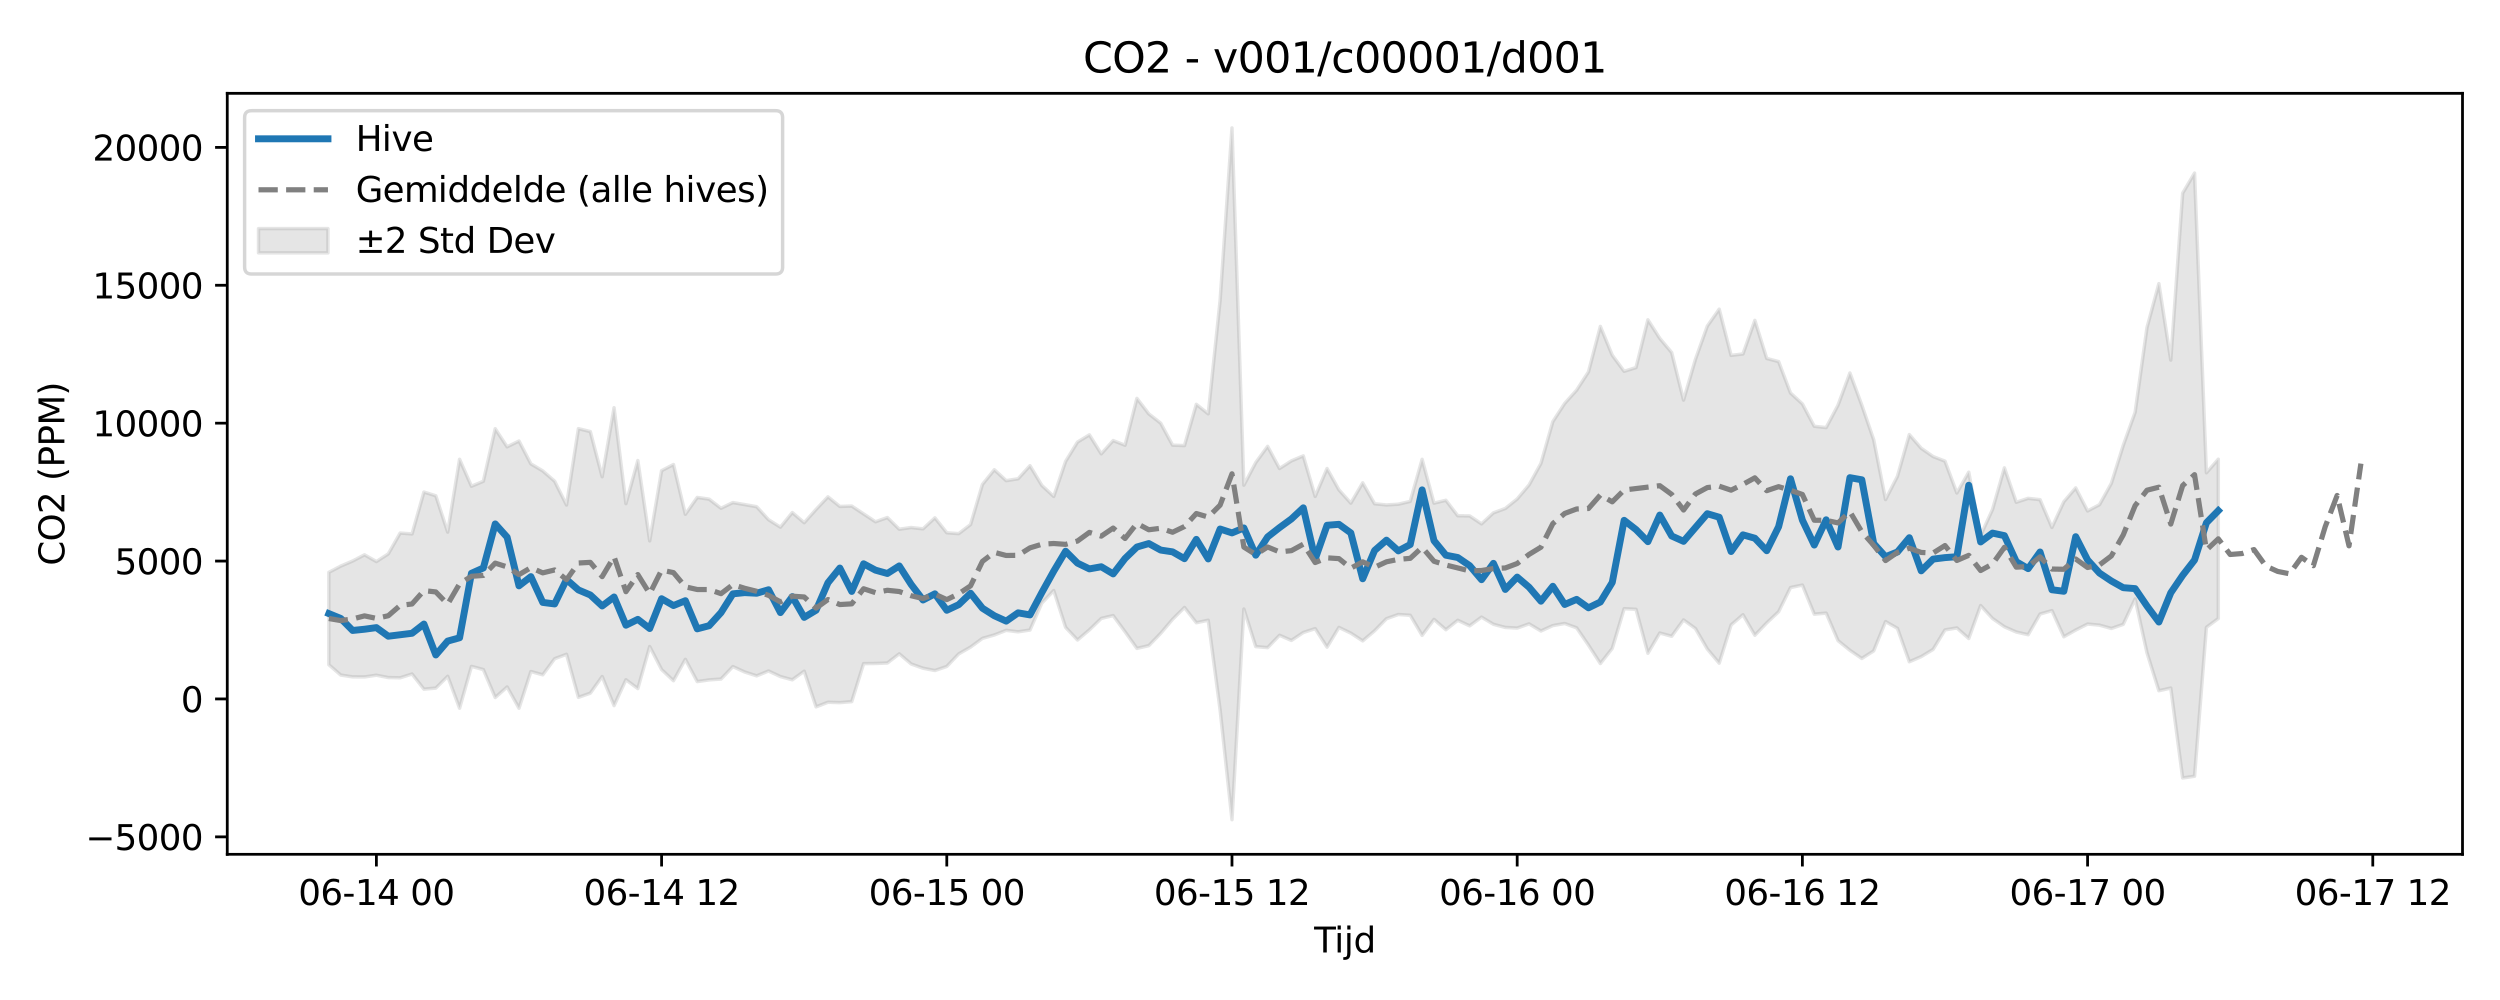 <?xml version="1.0" encoding="utf-8" standalone="no"?>
<!DOCTYPE svg PUBLIC "-//W3C//DTD SVG 1.1//EN"
  "http://www.w3.org/Graphics/SVG/1.1/DTD/svg11.dtd">
<svg xmlns:xlink="http://www.w3.org/1999/xlink" width="720pt" height="288pt" viewBox="0 0 720 288" xmlns="http://www.w3.org/2000/svg" version="1.1">
 <defs>
  <style type="text/css">*{stroke-linejoin: round; stroke-linecap: butt}</style>
 </defs>
 <g id="figure_1">
  <g id="patch_1">
   <path d="M 0 288 
L 720 288 
L 720 0 
L 0 0 
z
" style="fill: #ffffff"/>
  </g>
  <g id="axes_1">
   <g id="patch_2">
    <path d="M 65.45 246.04 
L 709.2 246.04 
L 709.2 26.88 
L 65.45 26.88 
z
" style="fill: #ffffff"/>
   </g>
   <g id="FillBetweenPolyCollection_1">
    <defs>
     <path id="mb60c23546a" d="M 94.711 -123.166 
L 94.711 -96.556 
L 98.134 -93.584 
L 101.556 -93.06 
L 104.979 -93.038 
L 108.401 -93.54 
L 111.823 -92.862 
L 115.246 -92.791 
L 118.668 -93.883 
L 122.09 -89.518 
L 125.513 -89.83 
L 128.935 -93.233 
L 132.358 -84.032 
L 135.78 -96.089 
L 139.202 -95.165 
L 142.625 -87.108 
L 146.047 -90.154 
L 149.469 -84.032 
L 152.892 -94.606 
L 156.314 -93.648 
L 159.737 -98.287 
L 163.159 -99.565 
L 166.581 -87.158 
L 170.004 -88.367 
L 173.426 -93.163 
L 176.849 -84.778 
L 180.271 -92.229 
L 183.693 -89.687 
L 187.116 -101.799 
L 190.538 -95.17 
L 193.96 -91.95 
L 197.383 -98.112 
L 200.805 -91.698 
L 204.228 -92.192 
L 207.65 -92.432 
L 211.072 -96.026 
L 214.495 -94.453 
L 217.917 -93.35 
L 221.339 -94.751 
L 224.762 -93.149 
L 228.184 -92.214 
L 231.607 -94.69 
L 235.029 -84.427 
L 238.451 -85.749 
L 241.874 -85.642 
L 245.296 -85.922 
L 248.719 -96.878 
L 252.141 -96.915 
L 255.563 -97.052 
L 258.986 -99.702 
L 262.408 -96.78 
L 265.83 -95.551 
L 269.253 -94.89 
L 272.675 -96.06 
L 276.098 -99.667 
L 279.52 -101.636 
L 282.942 -104.149 
L 286.365 -105.129 
L 289.787 -106.464 
L 293.21 -106.031 
L 296.632 -106.551 
L 300.054 -114.322 
L 303.477 -117.931 
L 306.899 -107.316 
L 310.321 -103.682 
L 313.744 -106.59 
L 317.166 -109.899 
L 320.589 -110.711 
L 324.011 -106.063 
L 327.433 -101.258 
L 330.856 -102.054 
L 334.278 -105.59 
L 337.7 -109.633 
L 341.123 -113.046 
L 344.545 -108.654 
L 347.968 -109.371 
L 351.39 -83.58 
L 354.812 -51.922 
L 358.235 -112.604 
L 361.657 -101.773 
L 365.08 -101.484 
L 368.502 -105.042 
L 371.924 -103.551 
L 375.347 -105.84 
L 378.769 -106.954 
L 382.191 -101.615 
L 385.614 -107.307 
L 389.036 -105.653 
L 392.459 -103.421 
L 395.881 -106.327 
L 399.303 -109.816 
L 402.726 -111.025 
L 406.148 -110.796 
L 409.57 -105.009 
L 412.993 -109.615 
L 416.415 -106.638 
L 419.838 -109.355 
L 423.26 -107.757 
L 426.682 -110.27 
L 430.105 -108.201 
L 433.527 -107.299 
L 436.95 -107.111 
L 440.372 -108.323 
L 443.794 -106.271 
L 447.217 -107.834 
L 450.639 -108.431 
L 454.061 -107.189 
L 457.484 -102.196 
L 460.906 -96.897 
L 464.329 -101.253 
L 467.751 -112.696 
L 471.173 -112.519 
L 474.596 -99.861 
L 478.018 -105.693 
L 481.44 -104.758 
L 484.863 -109.466 
L 488.285 -106.975 
L 491.708 -101.075 
L 495.13 -97.002 
L 498.552 -108.002 
L 501.975 -110.962 
L 505.397 -105.039 
L 508.82 -108.609 
L 512.242 -111.819 
L 515.664 -118.778 
L 519.087 -119.501 
L 522.509 -111.116 
L 525.931 -111.425 
L 529.354 -103.491 
L 532.776 -100.711 
L 536.199 -98.356 
L 539.621 -100.538 
L 543.043 -108.984 
L 546.466 -107.026 
L 549.888 -97.409 
L 553.311 -98.893 
L 556.733 -100.966 
L 560.155 -106.58 
L 563.578 -107.15 
L 567 -104.107 
L 570.422 -113.606 
L 573.845 -109.884 
L 577.267 -107.488 
L 580.69 -105.976 
L 584.112 -105.194 
L 587.534 -111.151 
L 590.957 -112.146 
L 594.379 -104.604 
L 597.801 -106.54 
L 601.224 -108.271 
L 604.646 -107.964 
L 608.069 -106.998 
L 611.491 -108.181 
L 614.913 -115.506 
L 618.336 -99.978 
L 621.758 -89.064 
L 625.181 -89.841 
L 628.603 -63.947 
L 632.025 -64.431 
L 635.448 -107.323 
L 638.87 -109.875 
L 638.87 -155.759 
L 638.87 -155.759 
L 635.448 -151.833 
L 632.025 -238.153 
L 628.603 -232.359 
L 625.181 -184.293 
L 621.758 -206.314 
L 618.336 -193.668 
L 614.913 -169.246 
L 611.491 -159.716 
L 608.069 -148.796 
L 604.646 -142.647 
L 601.224 -140.849 
L 597.801 -147.487 
L 594.379 -143.492 
L 590.957 -136.087 
L 587.534 -144.093 
L 584.112 -144.479 
L 580.69 -143.342 
L 577.267 -153.26 
L 573.845 -141.267 
L 570.422 -133.773 
L 567 -152.015 
L 563.578 -146.021 
L 560.155 -155.19 
L 556.733 -156.514 
L 553.311 -158.899 
L 549.888 -162.836 
L 546.466 -150.833 
L 543.043 -144.131 
L 539.621 -161.365 
L 536.199 -171.324 
L 532.776 -180.578 
L 529.354 -171.322 
L 525.931 -164.854 
L 522.509 -165.238 
L 519.087 -171.685 
L 515.664 -174.815 
L 512.242 -183.863 
L 508.82 -184.768 
L 505.397 -195.735 
L 501.975 -186.06 
L 498.552 -185.655 
L 495.13 -198.959 
L 491.708 -194.086 
L 488.285 -184.501 
L 484.863 -172.765 
L 481.44 -186.476 
L 478.018 -190.555 
L 474.596 -195.904 
L 471.173 -182.135 
L 467.751 -181.066 
L 464.329 -185.698 
L 460.906 -193.991 
L 457.484 -180.906 
L 454.061 -175.632 
L 450.639 -171.829 
L 447.217 -166.573 
L 443.794 -154.562 
L 440.372 -148.34 
L 436.95 -144.297 
L 433.527 -141.555 
L 430.105 -140.299 
L 426.682 -137.127 
L 423.26 -139.417 
L 419.838 -139.465 
L 416.415 -143.922 
L 412.993 -143.095 
L 409.57 -155.714 
L 406.148 -143.597 
L 402.726 -142.789 
L 399.303 -142.579 
L 395.881 -142.916 
L 392.459 -148.944 
L 389.036 -143.097 
L 385.614 -146.927 
L 382.191 -153.07 
L 378.769 -145.032 
L 375.347 -156.709 
L 371.924 -155.269 
L 368.502 -153.07 
L 365.08 -159.448 
L 361.657 -154.785 
L 358.235 -148.272 
L 354.812 -251.158 
L 351.39 -201.471 
L 347.968 -168.814 
L 344.545 -171.554 
L 341.123 -159.676 
L 337.7 -159.793 
L 334.278 -166.129 
L 330.856 -168.806 
L 327.433 -173.262 
L 324.011 -159.774 
L 320.589 -161.117 
L 317.166 -157.29 
L 313.744 -162.764 
L 310.321 -160.688 
L 306.899 -155.123 
L 303.477 -145.018 
L 300.054 -148.195 
L 296.632 -153.881 
L 293.21 -150.111 
L 289.787 -149.572 
L 286.365 -152.716 
L 282.942 -148.492 
L 279.52 -136.922 
L 276.098 -134.307 
L 272.675 -134.569 
L 269.253 -138.863 
L 265.83 -135.698 
L 262.408 -136.073 
L 258.986 -135.585 
L 255.563 -138.949 
L 252.141 -137.73 
L 248.719 -139.997 
L 245.296 -142.263 
L 241.874 -142.143 
L 238.451 -144.918 
L 235.029 -141.291 
L 231.607 -137.456 
L 228.184 -140.391 
L 224.762 -136.173 
L 221.339 -138.328 
L 217.917 -142.071 
L 214.495 -142.677 
L 211.072 -143.262 
L 207.65 -141.618 
L 204.228 -144.251 
L 200.805 -144.74 
L 197.383 -139.885 
L 193.96 -154.225 
L 190.538 -152.444 
L 187.116 -132.227 
L 183.693 -155.365 
L 180.271 -142.961 
L 176.849 -170.58 
L 173.426 -150.699 
L 170.004 -163.714 
L 166.581 -164.545 
L 163.159 -142.55 
L 159.737 -149.415 
L 156.314 -152.381 
L 152.892 -154.407 
L 149.469 -160.992 
L 146.047 -159.312 
L 142.625 -164.528 
L 139.202 -149.386 
L 135.78 -147.965 
L 132.358 -155.733 
L 128.935 -134.748 
L 125.513 -145.217 
L 122.09 -146.291 
L 118.668 -134.232 
L 115.246 -134.483 
L 111.823 -128.479 
L 108.401 -126.27 
L 104.979 -128.215 
L 101.556 -126.431 
L 98.134 -124.966 
L 94.711 -123.166 
z
" style="stroke: #808080; stroke-opacity: 0.2"/>
    </defs>
    <g clip-path="url(#p1ee23f5074)">
     <use xlink:href="#mb60c23546a" x="0" y="288" style="fill: #808080; fill-opacity: 0.2; stroke: #808080; stroke-opacity: 0.2"/>
    </g>
   </g>
   <g id="matplotlib.axis_1">
    <g id="xtick_1">
     <g id="line2d_1">
      <defs>
       <path id="m6fa50b2d30" d="M 0 0 
L 0 3.5 
" style="stroke: #000000; stroke-width: 0.8"/>
      </defs>
      <g>
       <use xlink:href="#m6fa50b2d30" x="108.401" y="246.04" style="stroke: #000000; stroke-width: 0.8"/>
      </g>
     </g>
     <g id="text_1">
      <!-- 06-14 00 -->
      <g transform="translate(85.92 260.638) scale(0.1 -0.1)">
       <defs>
        <path id="DejaVuSans-30" d="M 2034 4250 
Q 1547 4250 1301 3770 
Q 1056 3291 1056 2328 
Q 1056 1369 1301 889 
Q 1547 409 2034 409 
Q 2525 409 2770 889 
Q 3016 1369 3016 2328 
Q 3016 3291 2770 3770 
Q 2525 4250 2034 4250 
z
M 2034 4750 
Q 2819 4750 3233 4129 
Q 3647 3509 3647 2328 
Q 3647 1150 3233 529 
Q 2819 -91 2034 -91 
Q 1250 -91 836 529 
Q 422 1150 422 2328 
Q 422 3509 836 4129 
Q 1250 4750 2034 4750 
z
" transform="scale(0.016)"/>
        <path id="DejaVuSans-36" d="M 2113 2584 
Q 1688 2584 1439 2293 
Q 1191 2003 1191 1497 
Q 1191 994 1439 701 
Q 1688 409 2113 409 
Q 2538 409 2786 701 
Q 3034 994 3034 1497 
Q 3034 2003 2786 2293 
Q 2538 2584 2113 2584 
z
M 3366 4563 
L 3366 3988 
Q 3128 4100 2886 4159 
Q 2644 4219 2406 4219 
Q 1781 4219 1451 3797 
Q 1122 3375 1075 2522 
Q 1259 2794 1537 2939 
Q 1816 3084 2150 3084 
Q 2853 3084 3261 2657 
Q 3669 2231 3669 1497 
Q 3669 778 3244 343 
Q 2819 -91 2113 -91 
Q 1303 -91 875 529 
Q 447 1150 447 2328 
Q 447 3434 972 4092 
Q 1497 4750 2381 4750 
Q 2619 4750 2861 4703 
Q 3103 4656 3366 4563 
z
" transform="scale(0.016)"/>
        <path id="DejaVuSans-2d" d="M 313 2009 
L 1997 2009 
L 1997 1497 
L 313 1497 
L 313 2009 
z
" transform="scale(0.016)"/>
        <path id="DejaVuSans-31" d="M 794 531 
L 1825 531 
L 1825 4091 
L 703 3866 
L 703 4441 
L 1819 4666 
L 2450 4666 
L 2450 531 
L 3481 531 
L 3481 0 
L 794 0 
L 794 531 
z
" transform="scale(0.016)"/>
        <path id="DejaVuSans-34" d="M 2419 4116 
L 825 1625 
L 2419 1625 
L 2419 4116 
z
M 2253 4666 
L 3047 4666 
L 3047 1625 
L 3713 1625 
L 3713 1100 
L 3047 1100 
L 3047 0 
L 2419 0 
L 2419 1100 
L 313 1100 
L 313 1709 
L 2253 4666 
z
" transform="scale(0.016)"/>
        <path id="DejaVuSans-20" transform="scale(0.016)"/>
       </defs>
       <use xlink:href="#DejaVuSans-30"/>
       <use xlink:href="#DejaVuSans-36" transform="translate(63.623 0)"/>
       <use xlink:href="#DejaVuSans-2d" transform="translate(127.246 0)"/>
       <use xlink:href="#DejaVuSans-31" transform="translate(163.33 0)"/>
       <use xlink:href="#DejaVuSans-34" transform="translate(226.953 0)"/>
       <use xlink:href="#DejaVuSans-20" transform="translate(290.576 0)"/>
       <use xlink:href="#DejaVuSans-30" transform="translate(322.363 0)"/>
       <use xlink:href="#DejaVuSans-30" transform="translate(385.986 0)"/>
      </g>
     </g>
    </g>
    <g id="xtick_2">
     <g id="line2d_2">
      <g>
       <use xlink:href="#m6fa50b2d30" x="190.538" y="246.04" style="stroke: #000000; stroke-width: 0.8"/>
      </g>
     </g>
     <g id="text_2">
      <!-- 06-14 12 -->
      <g transform="translate(168.058 260.638) scale(0.1 -0.1)">
       <defs>
        <path id="DejaVuSans-32" d="M 1228 531 
L 3431 531 
L 3431 0 
L 469 0 
L 469 531 
Q 828 903 1448 1529 
Q 2069 2156 2228 2338 
Q 2531 2678 2651 2914 
Q 2772 3150 2772 3378 
Q 2772 3750 2511 3984 
Q 2250 4219 1831 4219 
Q 1534 4219 1204 4116 
Q 875 4013 500 3803 
L 500 4441 
Q 881 4594 1212 4672 
Q 1544 4750 1819 4750 
Q 2544 4750 2975 4387 
Q 3406 4025 3406 3419 
Q 3406 3131 3298 2873 
Q 3191 2616 2906 2266 
Q 2828 2175 2409 1742 
Q 1991 1309 1228 531 
z
" transform="scale(0.016)"/>
       </defs>
       <use xlink:href="#DejaVuSans-30"/>
       <use xlink:href="#DejaVuSans-36" transform="translate(63.623 0)"/>
       <use xlink:href="#DejaVuSans-2d" transform="translate(127.246 0)"/>
       <use xlink:href="#DejaVuSans-31" transform="translate(163.33 0)"/>
       <use xlink:href="#DejaVuSans-34" transform="translate(226.953 0)"/>
       <use xlink:href="#DejaVuSans-20" transform="translate(290.576 0)"/>
       <use xlink:href="#DejaVuSans-31" transform="translate(322.363 0)"/>
       <use xlink:href="#DejaVuSans-32" transform="translate(385.986 0)"/>
      </g>
     </g>
    </g>
    <g id="xtick_3">
     <g id="line2d_3">
      <g>
       <use xlink:href="#m6fa50b2d30" x="272.675" y="246.04" style="stroke: #000000; stroke-width: 0.8"/>
      </g>
     </g>
     <g id="text_3">
      <!-- 06-15 00 -->
      <g transform="translate(250.195 260.638) scale(0.1 -0.1)">
       <defs>
        <path id="DejaVuSans-35" d="M 691 4666 
L 3169 4666 
L 3169 4134 
L 1269 4134 
L 1269 2991 
Q 1406 3038 1543 3061 
Q 1681 3084 1819 3084 
Q 2600 3084 3056 2656 
Q 3513 2228 3513 1497 
Q 3513 744 3044 326 
Q 2575 -91 1722 -91 
Q 1428 -91 1123 -41 
Q 819 9 494 109 
L 494 744 
Q 775 591 1075 516 
Q 1375 441 1709 441 
Q 2250 441 2565 725 
Q 2881 1009 2881 1497 
Q 2881 1984 2565 2268 
Q 2250 2553 1709 2553 
Q 1456 2553 1204 2497 
Q 953 2441 691 2322 
L 691 4666 
z
" transform="scale(0.016)"/>
       </defs>
       <use xlink:href="#DejaVuSans-30"/>
       <use xlink:href="#DejaVuSans-36" transform="translate(63.623 0)"/>
       <use xlink:href="#DejaVuSans-2d" transform="translate(127.246 0)"/>
       <use xlink:href="#DejaVuSans-31" transform="translate(163.33 0)"/>
       <use xlink:href="#DejaVuSans-35" transform="translate(226.953 0)"/>
       <use xlink:href="#DejaVuSans-20" transform="translate(290.576 0)"/>
       <use xlink:href="#DejaVuSans-30" transform="translate(322.363 0)"/>
       <use xlink:href="#DejaVuSans-30" transform="translate(385.986 0)"/>
      </g>
     </g>
    </g>
    <g id="xtick_4">
     <g id="line2d_4">
      <g>
       <use xlink:href="#m6fa50b2d30" x="354.812" y="246.04" style="stroke: #000000; stroke-width: 0.8"/>
      </g>
     </g>
     <g id="text_4">
      <!-- 06-15 12 -->
      <g transform="translate(332.332 260.638) scale(0.1 -0.1)">
       <use xlink:href="#DejaVuSans-30"/>
       <use xlink:href="#DejaVuSans-36" transform="translate(63.623 0)"/>
       <use xlink:href="#DejaVuSans-2d" transform="translate(127.246 0)"/>
       <use xlink:href="#DejaVuSans-31" transform="translate(163.33 0)"/>
       <use xlink:href="#DejaVuSans-35" transform="translate(226.953 0)"/>
       <use xlink:href="#DejaVuSans-20" transform="translate(290.576 0)"/>
       <use xlink:href="#DejaVuSans-31" transform="translate(322.363 0)"/>
       <use xlink:href="#DejaVuSans-32" transform="translate(385.986 0)"/>
      </g>
     </g>
    </g>
    <g id="xtick_5">
     <g id="line2d_5">
      <g>
       <use xlink:href="#m6fa50b2d30" x="436.95" y="246.04" style="stroke: #000000; stroke-width: 0.8"/>
      </g>
     </g>
     <g id="text_5">
      <!-- 06-16 00 -->
      <g transform="translate(414.469 260.638) scale(0.1 -0.1)">
       <use xlink:href="#DejaVuSans-30"/>
       <use xlink:href="#DejaVuSans-36" transform="translate(63.623 0)"/>
       <use xlink:href="#DejaVuSans-2d" transform="translate(127.246 0)"/>
       <use xlink:href="#DejaVuSans-31" transform="translate(163.33 0)"/>
       <use xlink:href="#DejaVuSans-36" transform="translate(226.953 0)"/>
       <use xlink:href="#DejaVuSans-20" transform="translate(290.576 0)"/>
       <use xlink:href="#DejaVuSans-30" transform="translate(322.363 0)"/>
       <use xlink:href="#DejaVuSans-30" transform="translate(385.986 0)"/>
      </g>
     </g>
    </g>
    <g id="xtick_6">
     <g id="line2d_6">
      <g>
       <use xlink:href="#m6fa50b2d30" x="519.087" y="246.04" style="stroke: #000000; stroke-width: 0.8"/>
      </g>
     </g>
     <g id="text_6">
      <!-- 06-16 12 -->
      <g transform="translate(496.606 260.638) scale(0.1 -0.1)">
       <use xlink:href="#DejaVuSans-30"/>
       <use xlink:href="#DejaVuSans-36" transform="translate(63.623 0)"/>
       <use xlink:href="#DejaVuSans-2d" transform="translate(127.246 0)"/>
       <use xlink:href="#DejaVuSans-31" transform="translate(163.33 0)"/>
       <use xlink:href="#DejaVuSans-36" transform="translate(226.953 0)"/>
       <use xlink:href="#DejaVuSans-20" transform="translate(290.576 0)"/>
       <use xlink:href="#DejaVuSans-31" transform="translate(322.363 0)"/>
       <use xlink:href="#DejaVuSans-32" transform="translate(385.986 0)"/>
      </g>
     </g>
    </g>
    <g id="xtick_7">
     <g id="line2d_7">
      <g>
       <use xlink:href="#m6fa50b2d30" x="601.224" y="246.04" style="stroke: #000000; stroke-width: 0.8"/>
      </g>
     </g>
     <g id="text_7">
      <!-- 06-17 00 -->
      <g transform="translate(578.743 260.638) scale(0.1 -0.1)">
       <defs>
        <path id="DejaVuSans-37" d="M 525 4666 
L 3525 4666 
L 3525 4397 
L 1831 0 
L 1172 0 
L 2766 4134 
L 525 4134 
L 525 4666 
z
" transform="scale(0.016)"/>
       </defs>
       <use xlink:href="#DejaVuSans-30"/>
       <use xlink:href="#DejaVuSans-36" transform="translate(63.623 0)"/>
       <use xlink:href="#DejaVuSans-2d" transform="translate(127.246 0)"/>
       <use xlink:href="#DejaVuSans-31" transform="translate(163.33 0)"/>
       <use xlink:href="#DejaVuSans-37" transform="translate(226.953 0)"/>
       <use xlink:href="#DejaVuSans-20" transform="translate(290.576 0)"/>
       <use xlink:href="#DejaVuSans-30" transform="translate(322.363 0)"/>
       <use xlink:href="#DejaVuSans-30" transform="translate(385.986 0)"/>
      </g>
     </g>
    </g>
    <g id="xtick_8">
     <g id="line2d_8">
      <g>
       <use xlink:href="#m6fa50b2d30" x="683.361" y="246.04" style="stroke: #000000; stroke-width: 0.8"/>
      </g>
     </g>
     <g id="text_8">
      <!-- 06-17 12 -->
      <g transform="translate(660.881 260.638) scale(0.1 -0.1)">
       <use xlink:href="#DejaVuSans-30"/>
       <use xlink:href="#DejaVuSans-36" transform="translate(63.623 0)"/>
       <use xlink:href="#DejaVuSans-2d" transform="translate(127.246 0)"/>
       <use xlink:href="#DejaVuSans-31" transform="translate(163.33 0)"/>
       <use xlink:href="#DejaVuSans-37" transform="translate(226.953 0)"/>
       <use xlink:href="#DejaVuSans-20" transform="translate(290.576 0)"/>
       <use xlink:href="#DejaVuSans-31" transform="translate(322.363 0)"/>
       <use xlink:href="#DejaVuSans-32" transform="translate(385.986 0)"/>
      </g>
     </g>
    </g>
    <g id="text_9">
     <!-- Tijd -->
     <g transform="translate(378.475 274.317) scale(0.1 -0.1)">
      <defs>
       <path id="DejaVuSans-54" d="M -19 4666 
L 3928 4666 
L 3928 4134 
L 2272 4134 
L 2272 0 
L 1638 0 
L 1638 4134 
L -19 4134 
L -19 4666 
z
" transform="scale(0.016)"/>
       <path id="DejaVuSans-69" d="M 603 3500 
L 1178 3500 
L 1178 0 
L 603 0 
L 603 3500 
z
M 603 4863 
L 1178 4863 
L 1178 4134 
L 603 4134 
L 603 4863 
z
" transform="scale(0.016)"/>
       <path id="DejaVuSans-6a" d="M 603 3500 
L 1178 3500 
L 1178 -63 
Q 1178 -731 923 -1031 
Q 669 -1331 103 -1331 
L -116 -1331 
L -116 -844 
L 38 -844 
Q 366 -844 484 -692 
Q 603 -541 603 -63 
L 603 3500 
z
M 603 4863 
L 1178 4863 
L 1178 4134 
L 603 4134 
L 603 4863 
z
" transform="scale(0.016)"/>
       <path id="DejaVuSans-64" d="M 2906 2969 
L 2906 4863 
L 3481 4863 
L 3481 0 
L 2906 0 
L 2906 525 
Q 2725 213 2448 61 
Q 2172 -91 1784 -91 
Q 1150 -91 751 415 
Q 353 922 353 1747 
Q 353 2572 751 3078 
Q 1150 3584 1784 3584 
Q 2172 3584 2448 3432 
Q 2725 3281 2906 2969 
z
M 947 1747 
Q 947 1113 1208 752 
Q 1469 391 1925 391 
Q 2381 391 2643 752 
Q 2906 1113 2906 1747 
Q 2906 2381 2643 2742 
Q 2381 3103 1925 3103 
Q 1469 3103 1208 2742 
Q 947 2381 947 1747 
z
" transform="scale(0.016)"/>
      </defs>
      <use xlink:href="#DejaVuSans-54"/>
      <use xlink:href="#DejaVuSans-69" transform="translate(57.959 0)"/>
      <use xlink:href="#DejaVuSans-6a" transform="translate(85.742 0)"/>
      <use xlink:href="#DejaVuSans-64" transform="translate(113.525 0)"/>
     </g>
    </g>
   </g>
   <g id="matplotlib.axis_2">
    <g id="ytick_1">
     <g id="line2d_9">
      <defs>
       <path id="mc52990c60e" d="M 0 0 
L -3.5 0 
" style="stroke: #000000; stroke-width: 0.8"/>
      </defs>
      <g>
       <use xlink:href="#mc52990c60e" x="65.45" y="241.011" style="stroke: #000000; stroke-width: 0.8"/>
      </g>
     </g>
     <g id="text_10">
      <!-- −5000 -->
      <g transform="translate(24.62 244.81) scale(0.1 -0.1)">
       <defs>
        <path id="DejaVuSans-2212" d="M 678 2272 
L 4684 2272 
L 4684 1741 
L 678 1741 
L 678 2272 
z
" transform="scale(0.016)"/>
       </defs>
       <use xlink:href="#DejaVuSans-2212"/>
       <use xlink:href="#DejaVuSans-35" transform="translate(83.789 0)"/>
       <use xlink:href="#DejaVuSans-30" transform="translate(147.412 0)"/>
       <use xlink:href="#DejaVuSans-30" transform="translate(211.035 0)"/>
       <use xlink:href="#DejaVuSans-30" transform="translate(274.658 0)"/>
      </g>
     </g>
    </g>
    <g id="ytick_2">
     <g id="line2d_10">
      <g>
       <use xlink:href="#mc52990c60e" x="65.45" y="201.298" style="stroke: #000000; stroke-width: 0.8"/>
      </g>
     </g>
     <g id="text_11">
      <!-- 0 -->
      <g transform="translate(52.087 205.098) scale(0.1 -0.1)">
       <use xlink:href="#DejaVuSans-30"/>
      </g>
     </g>
    </g>
    <g id="ytick_3">
     <g id="line2d_11">
      <g>
       <use xlink:href="#mc52990c60e" x="65.45" y="161.586" style="stroke: #000000; stroke-width: 0.8"/>
      </g>
     </g>
     <g id="text_12">
      <!-- 5000 -->
      <g transform="translate(33 165.385) scale(0.1 -0.1)">
       <use xlink:href="#DejaVuSans-35"/>
       <use xlink:href="#DejaVuSans-30" transform="translate(63.623 0)"/>
       <use xlink:href="#DejaVuSans-30" transform="translate(127.246 0)"/>
       <use xlink:href="#DejaVuSans-30" transform="translate(190.869 0)"/>
      </g>
     </g>
    </g>
    <g id="ytick_4">
     <g id="line2d_12">
      <g>
       <use xlink:href="#mc52990c60e" x="65.45" y="121.874" style="stroke: #000000; stroke-width: 0.8"/>
      </g>
     </g>
     <g id="text_13">
      <!-- 10000 -->
      <g transform="translate(26.637 125.673) scale(0.1 -0.1)">
       <use xlink:href="#DejaVuSans-31"/>
       <use xlink:href="#DejaVuSans-30" transform="translate(63.623 0)"/>
       <use xlink:href="#DejaVuSans-30" transform="translate(127.246 0)"/>
       <use xlink:href="#DejaVuSans-30" transform="translate(190.869 0)"/>
       <use xlink:href="#DejaVuSans-30" transform="translate(254.492 0)"/>
      </g>
     </g>
    </g>
    <g id="ytick_5">
     <g id="line2d_13">
      <g>
       <use xlink:href="#mc52990c60e" x="65.45" y="82.162" style="stroke: #000000; stroke-width: 0.8"/>
      </g>
     </g>
     <g id="text_14">
      <!-- 15000 -->
      <g transform="translate(26.637 85.961) scale(0.1 -0.1)">
       <use xlink:href="#DejaVuSans-31"/>
       <use xlink:href="#DejaVuSans-35" transform="translate(63.623 0)"/>
       <use xlink:href="#DejaVuSans-30" transform="translate(127.246 0)"/>
       <use xlink:href="#DejaVuSans-30" transform="translate(190.869 0)"/>
       <use xlink:href="#DejaVuSans-30" transform="translate(254.492 0)"/>
      </g>
     </g>
    </g>
    <g id="ytick_6">
     <g id="line2d_14">
      <g>
       <use xlink:href="#mc52990c60e" x="65.45" y="42.449" style="stroke: #000000; stroke-width: 0.8"/>
      </g>
     </g>
     <g id="text_15">
      <!-- 20000 -->
      <g transform="translate(26.637 46.248) scale(0.1 -0.1)">
       <use xlink:href="#DejaVuSans-32"/>
       <use xlink:href="#DejaVuSans-30" transform="translate(63.623 0)"/>
       <use xlink:href="#DejaVuSans-30" transform="translate(127.246 0)"/>
       <use xlink:href="#DejaVuSans-30" transform="translate(190.869 0)"/>
       <use xlink:href="#DejaVuSans-30" transform="translate(254.492 0)"/>
      </g>
     </g>
    </g>
    <g id="text_16">
     <!-- CO2 (PPM) -->
     <g transform="translate(18.541 162.903) rotate(-90) scale(0.1 -0.1)">
      <defs>
       <path id="DejaVuSans-43" d="M 4122 4306 
L 4122 3641 
Q 3803 3938 3442 4084 
Q 3081 4231 2675 4231 
Q 1875 4231 1450 3742 
Q 1025 3253 1025 2328 
Q 1025 1406 1450 917 
Q 1875 428 2675 428 
Q 3081 428 3442 575 
Q 3803 722 4122 1019 
L 4122 359 
Q 3791 134 3420 21 
Q 3050 -91 2638 -91 
Q 1578 -91 968 557 
Q 359 1206 359 2328 
Q 359 3453 968 4101 
Q 1578 4750 2638 4750 
Q 3056 4750 3426 4639 
Q 3797 4528 4122 4306 
z
" transform="scale(0.016)"/>
       <path id="DejaVuSans-4f" d="M 2522 4238 
Q 1834 4238 1429 3725 
Q 1025 3213 1025 2328 
Q 1025 1447 1429 934 
Q 1834 422 2522 422 
Q 3209 422 3611 934 
Q 4013 1447 4013 2328 
Q 4013 3213 3611 3725 
Q 3209 4238 2522 4238 
z
M 2522 4750 
Q 3503 4750 4090 4092 
Q 4678 3434 4678 2328 
Q 4678 1225 4090 567 
Q 3503 -91 2522 -91 
Q 1538 -91 948 565 
Q 359 1222 359 2328 
Q 359 3434 948 4092 
Q 1538 4750 2522 4750 
z
" transform="scale(0.016)"/>
       <path id="DejaVuSans-28" d="M 1984 4856 
Q 1566 4138 1362 3434 
Q 1159 2731 1159 2009 
Q 1159 1288 1364 580 
Q 1569 -128 1984 -844 
L 1484 -844 
Q 1016 -109 783 600 
Q 550 1309 550 2009 
Q 550 2706 781 3412 
Q 1013 4119 1484 4856 
L 1984 4856 
z
" transform="scale(0.016)"/>
       <path id="DejaVuSans-50" d="M 1259 4147 
L 1259 2394 
L 2053 2394 
Q 2494 2394 2734 2622 
Q 2975 2850 2975 3272 
Q 2975 3691 2734 3919 
Q 2494 4147 2053 4147 
L 1259 4147 
z
M 628 4666 
L 2053 4666 
Q 2838 4666 3239 4311 
Q 3641 3956 3641 3272 
Q 3641 2581 3239 2228 
Q 2838 1875 2053 1875 
L 1259 1875 
L 1259 0 
L 628 0 
L 628 4666 
z
" transform="scale(0.016)"/>
       <path id="DejaVuSans-4d" d="M 628 4666 
L 1569 4666 
L 2759 1491 
L 3956 4666 
L 4897 4666 
L 4897 0 
L 4281 0 
L 4281 4097 
L 3078 897 
L 2444 897 
L 1241 4097 
L 1241 0 
L 628 0 
L 628 4666 
z
" transform="scale(0.016)"/>
       <path id="DejaVuSans-29" d="M 513 4856 
L 1013 4856 
Q 1481 4119 1714 3412 
Q 1947 2706 1947 2009 
Q 1947 1309 1714 600 
Q 1481 -109 1013 -844 
L 513 -844 
Q 928 -128 1133 580 
Q 1338 1288 1338 2009 
Q 1338 2731 1133 3434 
Q 928 4138 513 4856 
z
" transform="scale(0.016)"/>
      </defs>
      <use xlink:href="#DejaVuSans-43"/>
      <use xlink:href="#DejaVuSans-4f" transform="translate(69.824 0)"/>
      <use xlink:href="#DejaVuSans-32" transform="translate(148.535 0)"/>
      <use xlink:href="#DejaVuSans-20" transform="translate(212.158 0)"/>
      <use xlink:href="#DejaVuSans-28" transform="translate(243.945 0)"/>
      <use xlink:href="#DejaVuSans-50" transform="translate(282.959 0)"/>
      <use xlink:href="#DejaVuSans-50" transform="translate(343.262 0)"/>
      <use xlink:href="#DejaVuSans-4d" transform="translate(403.564 0)"/>
      <use xlink:href="#DejaVuSans-29" transform="translate(489.844 0)"/>
     </g>
    </g>
   </g>
   <g id="line2d_15">
    <path d="M 94.711 176.717 
L 98.134 178.112 
L 101.556 181.572 
L 104.979 181.22 
L 108.401 180.754 
L 111.823 183.232 
L 118.668 182.382 
L 122.09 179.729 
L 125.513 188.625 
L 128.935 184.633 
L 132.358 183.674 
L 135.78 165.109 
L 139.202 163.577 
L 142.625 150.896 
L 146.047 154.703 
L 149.469 168.721 
L 152.892 166.074 
L 156.314 173.495 
L 159.737 173.934 
L 163.159 166.897 
L 166.581 169.899 
L 170.004 171.35 
L 173.426 174.519 
L 176.849 171.935 
L 180.271 180.06 
L 183.693 178.379 
L 187.116 181.011 
L 190.538 172.433 
L 193.96 174.397 
L 197.383 173.002 
L 200.805 181.106 
L 204.228 180.203 
L 207.65 176.436 
L 211.072 171.024 
L 214.495 170.672 
L 217.917 170.855 
L 221.339 169.849 
L 224.762 176.425 
L 228.184 171.843 
L 231.607 177.802 
L 235.029 175.748 
L 238.451 167.832 
L 241.874 163.601 
L 245.296 170.328 
L 248.719 162.375 
L 252.141 164.205 
L 255.563 165.166 
L 258.986 162.987 
L 262.408 168.311 
L 265.83 172.798 
L 269.253 171.024 
L 272.675 175.758 
L 276.098 174.148 
L 279.52 170.852 
L 282.942 175.16 
L 286.365 177.333 
L 289.787 178.885 
L 293.21 176.499 
L 296.632 177.095 
L 300.054 170.643 
L 303.477 164.488 
L 306.899 158.753 
L 310.321 162.184 
L 313.744 163.842 
L 317.166 163.225 
L 320.589 165.282 
L 324.011 160.845 
L 327.433 157.541 
L 330.856 156.54 
L 334.278 158.42 
L 337.7 158.933 
L 341.123 160.9 
L 344.545 155.343 
L 347.968 160.969 
L 351.39 152.357 
L 354.812 153.474 
L 358.235 152.053 
L 361.657 159.889 
L 365.08 154.629 
L 368.502 151.955 
L 371.924 149.455 
L 375.347 146.257 
L 378.769 161.004 
L 382.191 151.279 
L 385.614 151.007 
L 389.036 153.485 
L 392.459 166.685 
L 395.881 158.544 
L 399.303 155.568 
L 402.726 158.655 
L 406.148 156.823 
L 409.57 141.089 
L 412.993 155.719 
L 416.415 159.9 
L 419.838 160.564 
L 423.26 162.902 
L 426.682 166.945 
L 430.105 162.248 
L 433.527 169.756 
L 436.95 166.206 
L 440.372 169.124 
L 443.794 173.142 
L 447.217 168.854 
L 450.639 174.088 
L 454.061 172.621 
L 457.484 175.049 
L 460.906 173.373 
L 464.329 167.736 
L 467.751 149.86 
L 471.173 152.524 
L 474.596 155.997 
L 478.018 148.341 
L 481.44 154.361 
L 484.863 155.905 
L 491.708 147.949 
L 495.13 148.96 
L 498.552 158.833 
L 501.975 154.036 
L 505.397 155.007 
L 508.82 158.604 
L 512.242 151.685 
L 515.664 137.896 
L 519.087 149.794 
L 522.509 156.972 
L 525.931 149.707 
L 529.354 157.533 
L 532.776 137.571 
L 536.199 138.182 
L 539.621 156.532 
L 543.043 160.339 
L 546.466 158.963 
L 549.888 154.864 
L 553.311 164.398 
L 556.733 161.022 
L 560.155 160.591 
L 563.578 160.334 
L 567 139.758 
L 570.422 156.079 
L 573.845 153.533 
L 577.267 154.266 
L 580.69 161.761 
L 584.112 163.765 
L 587.534 158.978 
L 590.957 169.852 
L 594.379 170.283 
L 597.801 154.57 
L 601.224 161.263 
L 604.646 165.038 
L 608.069 167.326 
L 611.491 169.253 
L 614.913 169.518 
L 618.336 174.543 
L 621.758 179.139 
L 625.181 170.736 
L 628.603 165.698 
L 632.025 161.284 
L 635.448 150.554 
L 638.87 147.071 
L 638.87 147.071 
" clip-path="url(#p1ee23f5074)" style="fill: none; stroke: #1f77b4; stroke-width: 2; stroke-linecap: square"/>
   </g>
   <g id="line2d_16">
    <path d="M 94.711 178.139 
L 98.134 178.725 
L 101.556 178.254 
L 104.979 177.374 
L 108.401 178.095 
L 111.823 177.33 
L 115.246 174.363 
L 118.668 173.943 
L 122.09 170.096 
L 125.513 170.476 
L 128.935 174.01 
L 132.358 168.118 
L 135.78 165.973 
L 139.202 165.724 
L 142.625 162.182 
L 146.047 163.267 
L 149.469 165.488 
L 152.892 163.493 
L 156.314 164.986 
L 159.737 164.149 
L 163.159 166.942 
L 166.581 162.149 
L 170.004 161.959 
L 173.426 166.069 
L 176.849 160.321 
L 180.271 170.405 
L 183.693 165.474 
L 187.116 170.987 
L 190.538 164.193 
L 193.96 164.913 
L 197.383 169.002 
L 200.805 169.781 
L 204.228 169.778 
L 207.65 170.975 
L 211.072 168.356 
L 214.495 169.435 
L 217.917 170.289 
L 221.339 171.46 
L 224.762 173.339 
L 228.184 171.698 
L 231.607 171.927 
L 235.029 175.141 
L 238.451 172.667 
L 241.874 174.107 
L 245.296 173.908 
L 248.719 169.563 
L 252.141 170.677 
L 255.563 170 
L 258.986 170.357 
L 262.408 171.574 
L 265.83 172.375 
L 269.253 171.124 
L 272.675 172.686 
L 276.098 171.013 
L 279.52 168.721 
L 282.942 161.679 
L 286.365 159.077 
L 289.787 159.982 
L 293.21 159.929 
L 296.632 157.784 
L 300.054 156.741 
L 303.477 156.526 
L 306.899 156.78 
L 310.321 155.815 
L 313.744 153.323 
L 317.166 154.405 
L 320.589 152.086 
L 324.011 155.081 
L 327.433 150.74 
L 330.856 152.57 
L 334.278 152.141 
L 337.7 153.287 
L 341.123 151.639 
L 344.545 147.896 
L 347.968 148.908 
L 351.39 145.475 
L 354.812 136.46 
L 358.235 157.562 
L 361.657 159.721 
L 365.08 157.534 
L 368.502 158.944 
L 371.924 158.59 
L 375.347 156.725 
L 378.769 162.007 
L 382.191 160.658 
L 385.614 160.883 
L 389.036 163.625 
L 392.459 161.817 
L 395.881 163.378 
L 399.303 161.802 
L 402.726 161.093 
L 406.148 160.803 
L 409.57 157.638 
L 412.993 161.645 
L 416.415 162.72 
L 423.26 164.413 
L 426.682 164.302 
L 430.105 163.75 
L 433.527 163.573 
L 436.95 162.296 
L 440.372 159.669 
L 443.794 157.584 
L 447.217 150.797 
L 450.639 147.87 
L 454.061 146.589 
L 457.484 146.449 
L 460.906 142.556 
L 464.329 144.525 
L 467.751 141.119 
L 478.018 139.876 
L 481.44 142.383 
L 484.863 146.885 
L 488.285 142.262 
L 491.708 140.42 
L 495.13 140.019 
L 498.552 141.171 
L 501.975 139.489 
L 505.397 137.613 
L 508.82 141.312 
L 512.242 140.159 
L 515.664 141.203 
L 519.087 142.407 
L 522.509 149.823 
L 525.931 149.861 
L 529.354 150.594 
L 532.776 147.356 
L 536.199 153.16 
L 539.621 157.048 
L 543.043 161.443 
L 546.466 159.07 
L 549.888 157.878 
L 553.311 159.104 
L 556.733 159.26 
L 560.155 157.115 
L 563.578 161.415 
L 567 159.939 
L 570.422 164.31 
L 573.845 162.424 
L 577.267 157.626 
L 580.69 163.341 
L 584.112 163.163 
L 587.534 160.378 
L 590.957 163.884 
L 594.379 163.952 
L 597.801 160.986 
L 601.224 163.44 
L 604.646 162.695 
L 608.069 160.103 
L 611.491 154.051 
L 614.913 145.624 
L 618.336 141.177 
L 621.758 140.311 
L 625.181 150.933 
L 628.603 139.847 
L 632.025 136.708 
L 635.448 158.422 
L 638.87 155.183 
L 642.292 159.691 
L 645.715 159.418 
L 649.137 158.279 
L 652.56 163.024 
L 655.982 164.573 
L 659.404 165.25 
L 662.827 160.503 
L 666.249 162.918 
L 669.671 151.653 
L 673.094 142.702 
L 676.516 157.197 
L 679.939 133.518 
L 679.939 133.518 
" clip-path="url(#p1ee23f5074)" style="fill: none; stroke-dasharray: 5.55,2.4; stroke-dashoffset: 0; stroke: #808080; stroke-width: 1.5"/>
   </g>
   <g id="patch_3">
    <path d="M 65.45 246.04 
L 65.45 26.88 
" style="fill: none; stroke: #000000; stroke-width: 0.8; stroke-linejoin: miter; stroke-linecap: square"/>
   </g>
   <g id="patch_4">
    <path d="M 709.2 246.04 
L 709.2 26.88 
" style="fill: none; stroke: #000000; stroke-width: 0.8; stroke-linejoin: miter; stroke-linecap: square"/>
   </g>
   <g id="patch_5">
    <path d="M 65.45 246.04 
L 709.2 246.04 
" style="fill: none; stroke: #000000; stroke-width: 0.8; stroke-linejoin: miter; stroke-linecap: square"/>
   </g>
   <g id="patch_6">
    <path d="M 65.45 26.88 
L 709.2 26.88 
" style="fill: none; stroke: #000000; stroke-width: 0.8; stroke-linejoin: miter; stroke-linecap: square"/>
   </g>
   <g id="text_17">
    <!-- CO2 - v001/c00001/d001 -->
    <g transform="translate(311.922 20.88) scale(0.12 -0.12)">
     <defs>
      <path id="DejaVuSans-76" d="M 191 3500 
L 800 3500 
L 1894 563 
L 2988 3500 
L 3597 3500 
L 2284 0 
L 1503 0 
L 191 3500 
z
" transform="scale(0.016)"/>
      <path id="DejaVuSans-2f" d="M 1625 4666 
L 2156 4666 
L 531 -594 
L 0 -594 
L 1625 4666 
z
" transform="scale(0.016)"/>
      <path id="DejaVuSans-63" d="M 3122 3366 
L 3122 2828 
Q 2878 2963 2633 3030 
Q 2388 3097 2138 3097 
Q 1578 3097 1268 2742 
Q 959 2388 959 1747 
Q 959 1106 1268 751 
Q 1578 397 2138 397 
Q 2388 397 2633 464 
Q 2878 531 3122 666 
L 3122 134 
Q 2881 22 2623 -34 
Q 2366 -91 2075 -91 
Q 1284 -91 818 406 
Q 353 903 353 1747 
Q 353 2603 823 3093 
Q 1294 3584 2113 3584 
Q 2378 3584 2631 3529 
Q 2884 3475 3122 3366 
z
" transform="scale(0.016)"/>
     </defs>
     <use xlink:href="#DejaVuSans-43"/>
     <use xlink:href="#DejaVuSans-4f" transform="translate(69.824 0)"/>
     <use xlink:href="#DejaVuSans-32" transform="translate(148.535 0)"/>
     <use xlink:href="#DejaVuSans-20" transform="translate(212.158 0)"/>
     <use xlink:href="#DejaVuSans-2d" transform="translate(243.945 0)"/>
     <use xlink:href="#DejaVuSans-20" transform="translate(280.029 0)"/>
     <use xlink:href="#DejaVuSans-76" transform="translate(311.816 0)"/>
     <use xlink:href="#DejaVuSans-30" transform="translate(370.996 0)"/>
     <use xlink:href="#DejaVuSans-30" transform="translate(434.619 0)"/>
     <use xlink:href="#DejaVuSans-31" transform="translate(498.242 0)"/>
     <use xlink:href="#DejaVuSans-2f" transform="translate(561.865 0)"/>
     <use xlink:href="#DejaVuSans-63" transform="translate(595.557 0)"/>
     <use xlink:href="#DejaVuSans-30" transform="translate(650.537 0)"/>
     <use xlink:href="#DejaVuSans-30" transform="translate(714.16 0)"/>
     <use xlink:href="#DejaVuSans-30" transform="translate(777.783 0)"/>
     <use xlink:href="#DejaVuSans-30" transform="translate(841.406 0)"/>
     <use xlink:href="#DejaVuSans-31" transform="translate(905.029 0)"/>
     <use xlink:href="#DejaVuSans-2f" transform="translate(968.652 0)"/>
     <use xlink:href="#DejaVuSans-64" transform="translate(1002.344 0)"/>
     <use xlink:href="#DejaVuSans-30" transform="translate(1065.82 0)"/>
     <use xlink:href="#DejaVuSans-30" transform="translate(1129.443 0)"/>
     <use xlink:href="#DejaVuSans-31" transform="translate(1193.066 0)"/>
    </g>
   </g>
   <g id="legend_1">
    <g id="patch_7">
     <path d="M 72.45 78.914 
L 223.394 78.914 
Q 225.394 78.914 225.394 76.914 
L 225.394 33.88 
Q 225.394 31.88 223.394 31.88 
L 72.45 31.88 
Q 70.45 31.88 70.45 33.88 
L 70.45 76.914 
Q 70.45 78.914 72.45 78.914 
z
" style="fill: #ffffff; opacity: 0.8; stroke: #cccccc; stroke-linejoin: miter"/>
    </g>
    <g id="line2d_17">
     <path d="M 74.45 39.978 
L 84.45 39.978 
L 94.45 39.978 
" style="fill: none; stroke: #1f77b4; stroke-width: 2; stroke-linecap: square"/>
    </g>
    <g id="text_18">
     <!-- Hive -->
     <g transform="translate(102.45 43.478) scale(0.1 -0.1)">
      <defs>
       <path id="DejaVuSans-48" d="M 628 4666 
L 1259 4666 
L 1259 2753 
L 3553 2753 
L 3553 4666 
L 4184 4666 
L 4184 0 
L 3553 0 
L 3553 2222 
L 1259 2222 
L 1259 0 
L 628 0 
L 628 4666 
z
" transform="scale(0.016)"/>
       <path id="DejaVuSans-65" d="M 3597 1894 
L 3597 1613 
L 953 1613 
Q 991 1019 1311 708 
Q 1631 397 2203 397 
Q 2534 397 2845 478 
Q 3156 559 3463 722 
L 3463 178 
Q 3153 47 2828 -22 
Q 2503 -91 2169 -91 
Q 1331 -91 842 396 
Q 353 884 353 1716 
Q 353 2575 817 3079 
Q 1281 3584 2069 3584 
Q 2775 3584 3186 3129 
Q 3597 2675 3597 1894 
z
M 3022 2063 
Q 3016 2534 2758 2815 
Q 2500 3097 2075 3097 
Q 1594 3097 1305 2825 
Q 1016 2553 972 2059 
L 3022 2063 
z
" transform="scale(0.016)"/>
      </defs>
      <use xlink:href="#DejaVuSans-48"/>
      <use xlink:href="#DejaVuSans-69" transform="translate(75.195 0)"/>
      <use xlink:href="#DejaVuSans-76" transform="translate(102.979 0)"/>
      <use xlink:href="#DejaVuSans-65" transform="translate(162.158 0)"/>
     </g>
    </g>
    <g id="line2d_18">
     <path d="M 74.45 54.657 
L 84.45 54.657 
L 94.45 54.657 
" style="fill: none; stroke-dasharray: 5.55,2.4; stroke-dashoffset: 0; stroke: #808080; stroke-width: 1.5"/>
    </g>
    <g id="text_19">
     <!-- Gemiddelde (alle hives) -->
     <g transform="translate(102.45 58.157) scale(0.1 -0.1)">
      <defs>
       <path id="DejaVuSans-47" d="M 3809 666 
L 3809 1919 
L 2778 1919 
L 2778 2438 
L 4434 2438 
L 4434 434 
Q 4069 175 3628 42 
Q 3188 -91 2688 -91 
Q 1594 -91 976 548 
Q 359 1188 359 2328 
Q 359 3472 976 4111 
Q 1594 4750 2688 4750 
Q 3144 4750 3555 4637 
Q 3966 4525 4313 4306 
L 4313 3634 
Q 3963 3931 3569 4081 
Q 3175 4231 2741 4231 
Q 1884 4231 1454 3753 
Q 1025 3275 1025 2328 
Q 1025 1384 1454 906 
Q 1884 428 2741 428 
Q 3075 428 3337 486 
Q 3600 544 3809 666 
z
" transform="scale(0.016)"/>
       <path id="DejaVuSans-6d" d="M 3328 2828 
Q 3544 3216 3844 3400 
Q 4144 3584 4550 3584 
Q 5097 3584 5394 3201 
Q 5691 2819 5691 2113 
L 5691 0 
L 5113 0 
L 5113 2094 
Q 5113 2597 4934 2840 
Q 4756 3084 4391 3084 
Q 3944 3084 3684 2787 
Q 3425 2491 3425 1978 
L 3425 0 
L 2847 0 
L 2847 2094 
Q 2847 2600 2669 2842 
Q 2491 3084 2119 3084 
Q 1678 3084 1418 2786 
Q 1159 2488 1159 1978 
L 1159 0 
L 581 0 
L 581 3500 
L 1159 3500 
L 1159 2956 
Q 1356 3278 1631 3431 
Q 1906 3584 2284 3584 
Q 2666 3584 2933 3390 
Q 3200 3197 3328 2828 
z
" transform="scale(0.016)"/>
       <path id="DejaVuSans-6c" d="M 603 4863 
L 1178 4863 
L 1178 0 
L 603 0 
L 603 4863 
z
" transform="scale(0.016)"/>
       <path id="DejaVuSans-61" d="M 2194 1759 
Q 1497 1759 1228 1600 
Q 959 1441 959 1056 
Q 959 750 1161 570 
Q 1363 391 1709 391 
Q 2188 391 2477 730 
Q 2766 1069 2766 1631 
L 2766 1759 
L 2194 1759 
z
M 3341 1997 
L 3341 0 
L 2766 0 
L 2766 531 
Q 2569 213 2275 61 
Q 1981 -91 1556 -91 
Q 1019 -91 701 211 
Q 384 513 384 1019 
Q 384 1609 779 1909 
Q 1175 2209 1959 2209 
L 2766 2209 
L 2766 2266 
Q 2766 2663 2505 2880 
Q 2244 3097 1772 3097 
Q 1472 3097 1187 3025 
Q 903 2953 641 2809 
L 641 3341 
Q 956 3463 1253 3523 
Q 1550 3584 1831 3584 
Q 2591 3584 2966 3190 
Q 3341 2797 3341 1997 
z
" transform="scale(0.016)"/>
       <path id="DejaVuSans-68" d="M 3513 2113 
L 3513 0 
L 2938 0 
L 2938 2094 
Q 2938 2591 2744 2837 
Q 2550 3084 2163 3084 
Q 1697 3084 1428 2787 
Q 1159 2491 1159 1978 
L 1159 0 
L 581 0 
L 581 4863 
L 1159 4863 
L 1159 2956 
Q 1366 3272 1645 3428 
Q 1925 3584 2291 3584 
Q 2894 3584 3203 3211 
Q 3513 2838 3513 2113 
z
" transform="scale(0.016)"/>
       <path id="DejaVuSans-73" d="M 2834 3397 
L 2834 2853 
Q 2591 2978 2328 3040 
Q 2066 3103 1784 3103 
Q 1356 3103 1142 2972 
Q 928 2841 928 2578 
Q 928 2378 1081 2264 
Q 1234 2150 1697 2047 
L 1894 2003 
Q 2506 1872 2764 1633 
Q 3022 1394 3022 966 
Q 3022 478 2636 193 
Q 2250 -91 1575 -91 
Q 1294 -91 989 -36 
Q 684 19 347 128 
L 347 722 
Q 666 556 975 473 
Q 1284 391 1588 391 
Q 1994 391 2212 530 
Q 2431 669 2431 922 
Q 2431 1156 2273 1281 
Q 2116 1406 1581 1522 
L 1381 1569 
Q 847 1681 609 1914 
Q 372 2147 372 2553 
Q 372 3047 722 3315 
Q 1072 3584 1716 3584 
Q 2034 3584 2315 3537 
Q 2597 3491 2834 3397 
z
" transform="scale(0.016)"/>
      </defs>
      <use xlink:href="#DejaVuSans-47"/>
      <use xlink:href="#DejaVuSans-65" transform="translate(77.49 0)"/>
      <use xlink:href="#DejaVuSans-6d" transform="translate(139.014 0)"/>
      <use xlink:href="#DejaVuSans-69" transform="translate(236.426 0)"/>
      <use xlink:href="#DejaVuSans-64" transform="translate(264.209 0)"/>
      <use xlink:href="#DejaVuSans-64" transform="translate(327.686 0)"/>
      <use xlink:href="#DejaVuSans-65" transform="translate(391.162 0)"/>
      <use xlink:href="#DejaVuSans-6c" transform="translate(452.686 0)"/>
      <use xlink:href="#DejaVuSans-64" transform="translate(480.469 0)"/>
      <use xlink:href="#DejaVuSans-65" transform="translate(543.945 0)"/>
      <use xlink:href="#DejaVuSans-20" transform="translate(605.469 0)"/>
      <use xlink:href="#DejaVuSans-28" transform="translate(637.256 0)"/>
      <use xlink:href="#DejaVuSans-61" transform="translate(676.27 0)"/>
      <use xlink:href="#DejaVuSans-6c" transform="translate(737.549 0)"/>
      <use xlink:href="#DejaVuSans-6c" transform="translate(765.332 0)"/>
      <use xlink:href="#DejaVuSans-65" transform="translate(793.115 0)"/>
      <use xlink:href="#DejaVuSans-20" transform="translate(854.639 0)"/>
      <use xlink:href="#DejaVuSans-68" transform="translate(886.426 0)"/>
      <use xlink:href="#DejaVuSans-69" transform="translate(949.805 0)"/>
      <use xlink:href="#DejaVuSans-76" transform="translate(977.588 0)"/>
      <use xlink:href="#DejaVuSans-65" transform="translate(1036.768 0)"/>
      <use xlink:href="#DejaVuSans-73" transform="translate(1098.291 0)"/>
      <use xlink:href="#DejaVuSans-29" transform="translate(1150.391 0)"/>
     </g>
    </g>
    <g id="patch_8">
     <path d="M 74.45 72.835 
L 94.45 72.835 
L 94.45 65.835 
L 74.45 65.835 
z
" style="fill: #808080; fill-opacity: 0.2; stroke: #808080; stroke-opacity: 0.2; stroke-linejoin: miter"/>
    </g>
    <g id="text_20">
     <!-- ±2 Std Dev -->
     <g transform="translate(102.45 72.835) scale(0.1 -0.1)">
      <defs>
       <path id="DejaVuSans-b1" d="M 2944 4013 
L 2944 2803 
L 4684 2803 
L 4684 2272 
L 2944 2272 
L 2944 1063 
L 2419 1063 
L 2419 2272 
L 678 2272 
L 678 2803 
L 2419 2803 
L 2419 4013 
L 2944 4013 
z
M 678 531 
L 4684 531 
L 4684 0 
L 678 0 
L 678 531 
z
" transform="scale(0.016)"/>
       <path id="DejaVuSans-53" d="M 3425 4513 
L 3425 3897 
Q 3066 4069 2747 4153 
Q 2428 4238 2131 4238 
Q 1616 4238 1336 4038 
Q 1056 3838 1056 3469 
Q 1056 3159 1242 3001 
Q 1428 2844 1947 2747 
L 2328 2669 
Q 3034 2534 3370 2195 
Q 3706 1856 3706 1288 
Q 3706 609 3251 259 
Q 2797 -91 1919 -91 
Q 1588 -91 1214 -16 
Q 841 59 441 206 
L 441 856 
Q 825 641 1194 531 
Q 1563 422 1919 422 
Q 2459 422 2753 634 
Q 3047 847 3047 1241 
Q 3047 1584 2836 1778 
Q 2625 1972 2144 2069 
L 1759 2144 
Q 1053 2284 737 2584 
Q 422 2884 422 3419 
Q 422 4038 858 4394 
Q 1294 4750 2059 4750 
Q 2388 4750 2728 4690 
Q 3069 4631 3425 4513 
z
" transform="scale(0.016)"/>
       <path id="DejaVuSans-74" d="M 1172 4494 
L 1172 3500 
L 2356 3500 
L 2356 3053 
L 1172 3053 
L 1172 1153 
Q 1172 725 1289 603 
Q 1406 481 1766 481 
L 2356 481 
L 2356 0 
L 1766 0 
Q 1100 0 847 248 
Q 594 497 594 1153 
L 594 3053 
L 172 3053 
L 172 3500 
L 594 3500 
L 594 4494 
L 1172 4494 
z
" transform="scale(0.016)"/>
       <path id="DejaVuSans-44" d="M 1259 4147 
L 1259 519 
L 2022 519 
Q 2988 519 3436 956 
Q 3884 1394 3884 2338 
Q 3884 3275 3436 3711 
Q 2988 4147 2022 4147 
L 1259 4147 
z
M 628 4666 
L 1925 4666 
Q 3281 4666 3915 4102 
Q 4550 3538 4550 2338 
Q 4550 1131 3912 565 
Q 3275 0 1925 0 
L 628 0 
L 628 4666 
z
" transform="scale(0.016)"/>
      </defs>
      <use xlink:href="#DejaVuSans-b1"/>
      <use xlink:href="#DejaVuSans-32" transform="translate(83.789 0)"/>
      <use xlink:href="#DejaVuSans-20" transform="translate(147.412 0)"/>
      <use xlink:href="#DejaVuSans-53" transform="translate(179.199 0)"/>
      <use xlink:href="#DejaVuSans-74" transform="translate(242.676 0)"/>
      <use xlink:href="#DejaVuSans-64" transform="translate(281.885 0)"/>
      <use xlink:href="#DejaVuSans-20" transform="translate(345.361 0)"/>
      <use xlink:href="#DejaVuSans-44" transform="translate(377.148 0)"/>
      <use xlink:href="#DejaVuSans-65" transform="translate(454.15 0)"/>
      <use xlink:href="#DejaVuSans-76" transform="translate(515.674 0)"/>
     </g>
    </g>
   </g>
  </g>
 </g>
 <defs>
  <clipPath id="p1ee23f5074">
   <rect x="65.45" y="26.88" width="643.75" height="219.16"/>
  </clipPath>
 </defs>
</svg>
